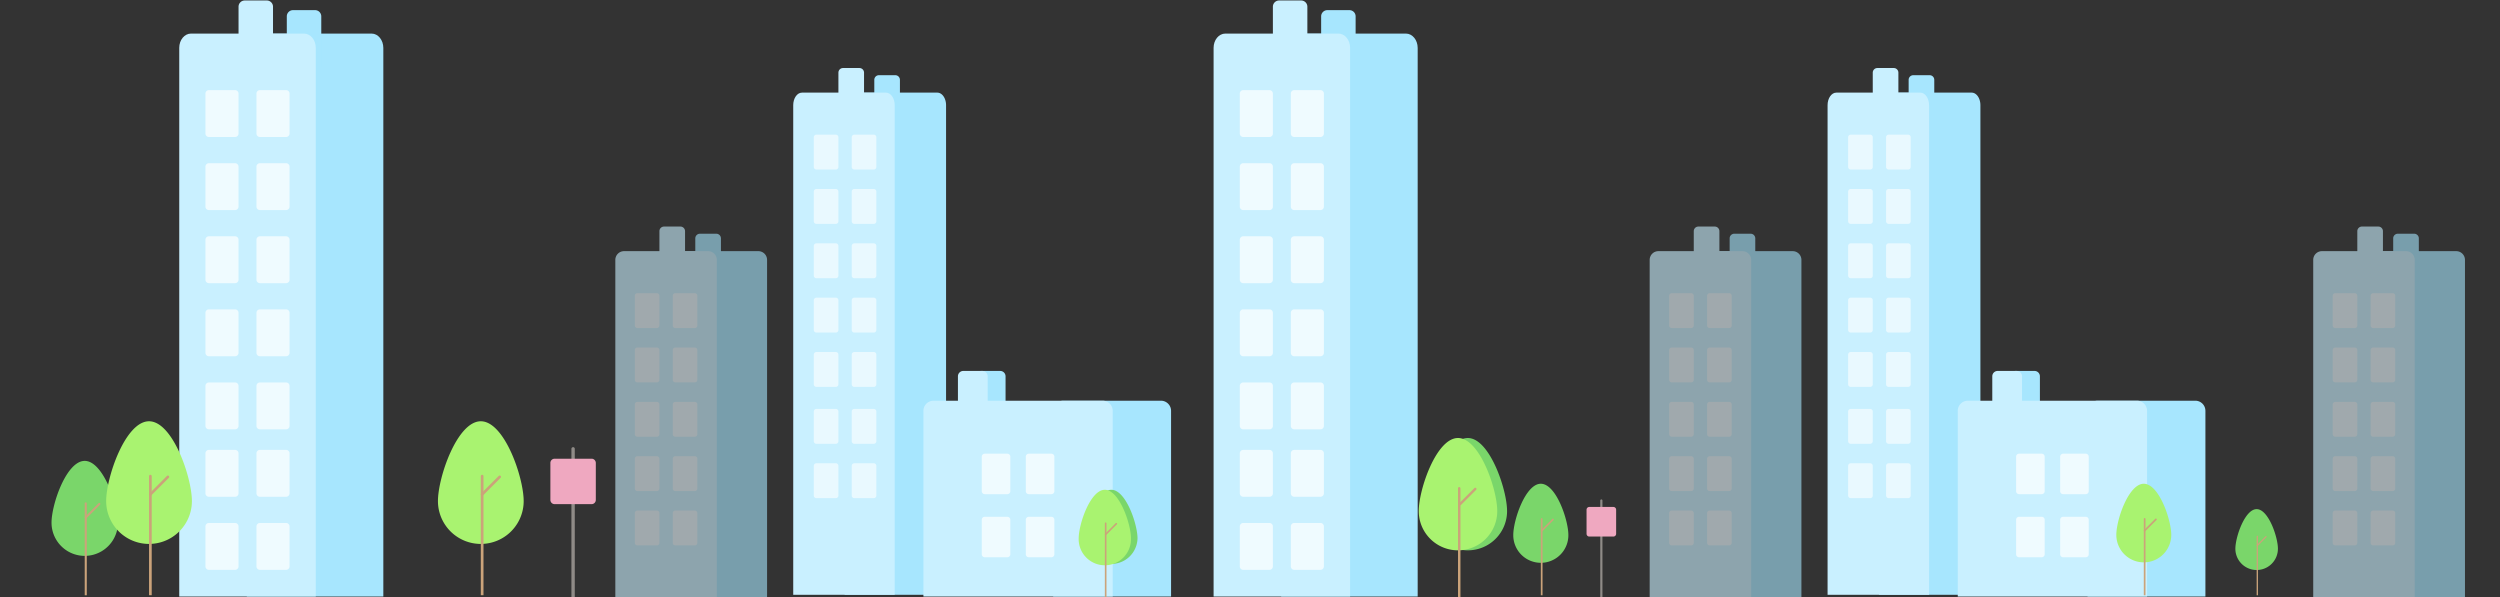 <svg xmlns="http://www.w3.org/2000/svg" width="1281" height="306" viewBox="0 0 1281 306">
  <rect x="0" y="0" width="1281" height="306" fill="#333333" stroke="none"/>
  <g id="Group_2768" data-name="Group 2768" transform="translate(-6866.366 1041)">
    <g id="Group_121" data-name="Group 121" transform="translate(6958.211 -1040.749)">
      <path id="Subtraction_2" data-name="Subtraction 2" d="M69.95,288.466H0V7.322C0,3.289,2.7,0,6.006,0H63.944c3.308,0,6,3.289,6.006,7.321V288.465Z" transform="translate(34.622 16.957)" fill="#a7e6fe"/>
      <path id="Path_274" data-name="Path 274" d="M353.883,262.5H342.578a3.183,3.183,0,0,1-3.18-3.18V233.18a3.183,3.183,0,0,1,3.18-3.18h11.305a3.183,3.183,0,0,1,3.18,3.18v26.143a3.183,3.183,0,0,1-3.18,3.18Z" transform="translate(-284.286 -225.054)" fill="#a7e6fe"/>
      <g id="Group_122" data-name="Group 122" transform="translate(0 0)">
        <path id="Subtraction_1" data-name="Subtraction 1" d="M69.95,288.466H0V7.272C0,3.267,2.7,0,6.006,0H63.944c3.308,0,6,3.267,6.006,7.272V288.465Z" transform="translate(0 16.957)" fill="#c9f0ff"/>
        <path id="Path_142" data-name="Path 142" d="M338.883,262.5H327.578a3.183,3.183,0,0,1-3.18-3.18V233.18a3.183,3.183,0,0,1,3.18-3.18h11.305a3.183,3.183,0,0,1,3.18,3.18v26.143a3.183,3.183,0,0,1-3.18,3.18Z" transform="translate(-294.016 -230)" fill="#c9f0ff"/>
        <g id="Group_135" data-name="Group 135" opacity="0.7">
          <path id="Path_143" data-name="Path 143" d="M317.589,338.023H304.164a1.768,1.768,0,0,1-1.766-1.766v-20.49A1.768,1.768,0,0,1,304.164,314h13.425a1.768,1.768,0,0,1,1.766,1.766v20.49A1.768,1.768,0,0,1,317.589,338.023Z" transform="translate(-288.973 -268.073)" fill="#fff"/>
          <path id="Path_144" data-name="Path 144" d="M354.589,338.023H341.164a1.768,1.768,0,0,1-1.767-1.766v-20.49A1.768,1.768,0,0,1,341.164,314h13.425a1.768,1.768,0,0,1,1.766,1.766v20.49A1.768,1.768,0,0,1,354.589,338.023Z" transform="translate(-299.831 -268.073)" fill="#fff"/>
          <path id="Path_145" data-name="Path 145" d="M317.589,391.023H304.164a1.768,1.768,0,0,1-1.766-1.766v-20.49A1.768,1.768,0,0,1,304.164,367h13.425a1.768,1.768,0,0,1,1.766,1.766v20.49A1.768,1.768,0,0,1,317.589,391.023Z" transform="translate(-288.973 -283.625)" fill="#fff"/>
          <path id="Path_146" data-name="Path 146" d="M354.589,391.023H341.164a1.768,1.768,0,0,1-1.767-1.766v-20.49A1.768,1.768,0,0,1,341.164,367h13.425a1.768,1.768,0,0,1,1.766,1.766v20.49A1.768,1.768,0,0,1,354.589,391.023Z" transform="translate(-299.831 -283.625)" fill="#fff"/>
          <path id="Path_147" data-name="Path 147" d="M317.589,444.023H304.164a1.769,1.769,0,0,1-1.766-1.766v-20.49A1.768,1.768,0,0,1,304.164,420h13.425a1.768,1.768,0,0,1,1.766,1.766v20.49a1.768,1.768,0,0,1-1.766,1.766Z" transform="translate(-288.973 -299.177)" fill="#fff"/>
          <path id="Path_148" data-name="Path 148" d="M354.589,444.023H341.164a1.769,1.769,0,0,1-1.767-1.766v-20.49A1.768,1.768,0,0,1,341.164,420h13.425a1.768,1.768,0,0,1,1.766,1.766v20.49a1.768,1.768,0,0,1-1.766,1.766Z" transform="translate(-299.831 -299.177)" fill="#fff"/>
          <path id="Path_149" data-name="Path 149" d="M317.589,497.023H304.164a1.769,1.769,0,0,1-1.766-1.766v-20.49A1.768,1.768,0,0,1,304.164,473h13.425a1.768,1.768,0,0,1,1.766,1.766v20.49A1.768,1.768,0,0,1,317.589,497.023Z" transform="translate(-288.973 -314.729)" fill="#fff"/>
          <path id="Path_150" data-name="Path 150" d="M354.589,497.023H341.164a1.768,1.768,0,0,1-1.767-1.766v-20.49A1.768,1.768,0,0,1,341.164,473h13.425a1.768,1.768,0,0,1,1.766,1.766v20.49A1.769,1.769,0,0,1,354.589,497.023Z" transform="translate(-299.831 -314.729)" fill="#fff"/>
          <path id="Path_151" data-name="Path 151" d="M317.589,550.023H304.164a1.768,1.768,0,0,1-1.766-1.766v-20.49A1.768,1.768,0,0,1,304.164,526h13.425a1.768,1.768,0,0,1,1.766,1.766v20.49A1.768,1.768,0,0,1,317.589,550.023Z" transform="translate(-288.973 -330.281)" fill="#fff"/>
          <path id="Path_152" data-name="Path 152" d="M354.589,550.023H341.164a1.768,1.768,0,0,1-1.767-1.766v-20.49A1.768,1.768,0,0,1,341.164,526h13.425a1.768,1.768,0,0,1,1.766,1.766v20.49A1.768,1.768,0,0,1,354.589,550.023Z" transform="translate(-299.831 -330.281)" fill="#fff"/>
          <path id="Path_276" data-name="Path 276" d="M317.589,497.023H304.164a1.769,1.769,0,0,1-1.766-1.766v-20.49A1.768,1.768,0,0,1,304.164,473h13.425a1.768,1.768,0,0,1,1.766,1.766v20.49A1.768,1.768,0,0,1,317.589,497.023Z" transform="translate(-288.973 -242.729)" fill="#fff"/>
          <path id="Path_277" data-name="Path 277" d="M354.589,497.023H341.164a1.768,1.768,0,0,1-1.767-1.766v-20.49A1.768,1.768,0,0,1,341.164,473h13.425a1.768,1.768,0,0,1,1.766,1.766v20.49A1.769,1.769,0,0,1,354.589,497.023Z" transform="translate(-299.831 -242.729)" fill="#fff"/>
          <path id="Path_278" data-name="Path 278" d="M317.589,550.023H304.164a1.768,1.768,0,0,1-1.766-1.766v-20.49A1.768,1.768,0,0,1,304.164,526h13.425a1.768,1.768,0,0,1,1.766,1.766v20.49A1.768,1.768,0,0,1,317.589,550.023Z" transform="translate(-288.973 -258.281)" fill="#fff"/>
          <path id="Path_279" data-name="Path 279" d="M354.589,550.023H341.164a1.768,1.768,0,0,1-1.767-1.766v-20.49A1.768,1.768,0,0,1,341.164,526h13.425a1.768,1.768,0,0,1,1.766,1.766v20.49A1.768,1.768,0,0,1,354.589,550.023Z" transform="translate(-299.831 -258.281)" fill="#fff"/>
        </g>
      </g>
    </g>
    <g id="Group_129" data-name="Group 129" transform="translate(7181.66 -924.914)" opacity="0.6">
      <path id="Subtraction_2-2" data-name="Subtraction 2" d="M52.01,177.306H0V4.465A4.471,4.471,0,0,1,4.465,0H47.544A4.471,4.471,0,0,1,52.01,4.465v172.84Z" transform="translate(25.742 12.608)" fill="#a7e6fe"/>
      <path id="Path_274-2" data-name="Path 274" d="M350.168,254.166h-8.406A2.367,2.367,0,0,1,339.4,251.8V232.364A2.367,2.367,0,0,1,341.762,230h8.406a2.367,2.367,0,0,1,2.364,2.364V251.8a2.367,2.367,0,0,1-2.364,2.364Z" transform="translate(-298.421 -226.323)" fill="#a7e6fe"/>
      <g id="Group_122-2" data-name="Group 122" transform="translate(0 0)">
        <path id="Subtraction_1-2" data-name="Subtraction 1" d="M52.01,177.306H0V4.465A4.471,4.471,0,0,1,4.466,0H47.544A4.471,4.471,0,0,1,52.01,4.465v172.84Z" transform="translate(0 12.608)" fill="#c9f0ff"/>
        <path id="Path_142-2" data-name="Path 142" d="M335.168,254.166h-8.406A2.367,2.367,0,0,1,324.4,251.8V232.364A2.367,2.367,0,0,1,326.762,230h8.406a2.367,2.367,0,0,1,2.364,2.364V251.8a2.367,2.367,0,0,1-2.364,2.364Z" transform="translate(-301.808 -230)" fill="#c9f0ff"/>
        <g id="Group_134" data-name="Group 134" opacity="0.6">
          <path id="Path_143-2" data-name="Path 143" d="M313.693,331.862h-9.982a1.315,1.315,0,0,1-1.313-1.313V315.313A1.315,1.315,0,0,1,303.711,314h9.982a1.315,1.315,0,0,1,1.313,1.313v15.235A1.315,1.315,0,0,1,313.693,331.862Z" transform="translate(-292.417 -279.852)" fill="#fff"/>
          <path id="Path_144-2" data-name="Path 144" d="M350.693,331.862h-9.982a1.315,1.315,0,0,1-1.313-1.313V315.313A1.315,1.315,0,0,1,340.711,314h9.982a1.315,1.315,0,0,1,1.313,1.313v15.235A1.315,1.315,0,0,1,350.693,331.862Z" transform="translate(-309.979 -279.852)" fill="#fff"/>
          <path id="Path_145-2" data-name="Path 145" d="M313.693,384.862h-9.982a1.315,1.315,0,0,1-1.313-1.313V368.313A1.315,1.315,0,0,1,303.711,367h9.982a1.315,1.315,0,0,1,1.313,1.313v15.235A1.315,1.315,0,0,1,313.693,384.862Z" transform="translate(-292.417 -305.009)" fill="#fff"/>
          <path id="Path_146-2" data-name="Path 146" d="M350.693,384.862h-9.982a1.315,1.315,0,0,1-1.313-1.313V368.313A1.315,1.315,0,0,1,340.711,367h9.982a1.315,1.315,0,0,1,1.313,1.313v15.235A1.315,1.315,0,0,1,350.693,384.862Z" transform="translate(-309.979 -305.009)" fill="#fff"/>
          <path id="Path_147-2" data-name="Path 147" d="M313.693,437.862h-9.982a1.315,1.315,0,0,1-1.313-1.313V421.313A1.315,1.315,0,0,1,303.711,420h9.982a1.315,1.315,0,0,1,1.313,1.313v15.235a1.315,1.315,0,0,1-1.313,1.313Z" transform="translate(-292.417 -330.165)" fill="#fff"/>
          <path id="Path_148-2" data-name="Path 148" d="M350.693,437.862h-9.982a1.315,1.315,0,0,1-1.313-1.313V421.313A1.315,1.315,0,0,1,340.711,420h9.982a1.315,1.315,0,0,1,1.313,1.313v15.235a1.315,1.315,0,0,1-1.313,1.313Z" transform="translate(-309.979 -330.165)" fill="#fff"/>
          <path id="Path_149-2" data-name="Path 149" d="M313.693,490.862h-9.982a1.315,1.315,0,0,1-1.313-1.313V474.313A1.315,1.315,0,0,1,303.711,473h9.982a1.315,1.315,0,0,1,1.313,1.313v15.235A1.315,1.315,0,0,1,313.693,490.862Z" transform="translate(-292.417 -355.322)" fill="#fff"/>
          <path id="Path_150-2" data-name="Path 150" d="M350.693,490.862h-9.982a1.315,1.315,0,0,1-1.313-1.313V474.313A1.315,1.315,0,0,1,340.711,473h9.982a1.315,1.315,0,0,1,1.313,1.313v15.235A1.315,1.315,0,0,1,350.693,490.862Z" transform="translate(-309.979 -355.322)" fill="#fff"/>
          <path id="Path_151-2" data-name="Path 151" d="M313.693,543.862h-9.982a1.315,1.315,0,0,1-1.313-1.313V527.313A1.315,1.315,0,0,1,303.711,526h9.982a1.315,1.315,0,0,1,1.313,1.313v15.235A1.315,1.315,0,0,1,313.693,543.862Z" transform="translate(-292.417 -380.478)" fill="#fff"/>
          <path id="Path_152-2" data-name="Path 152" d="M350.693,543.862h-9.982a1.315,1.315,0,0,1-1.313-1.313V527.313A1.315,1.315,0,0,1,340.711,526h9.982a1.315,1.315,0,0,1,1.313,1.313v15.235A1.315,1.315,0,0,1,350.693,543.862Z" transform="translate(-309.979 -380.478)" fill="#fff"/>
        </g>
      </g>
    </g>
    <g id="Group_137" data-name="Group 137" transform="translate(7273.376 -1006.142)">
      <path id="Subtraction_2-3" data-name="Subtraction 2" d="M51.944,257.306H.065A9.253,9.253,0,0,1,0,256.215V6.415C0,2.881,2.006,0,4.465,0H47.544C50,0,52.007,2.881,52.009,6.415v249.8a9.256,9.256,0,0,1-.065,1.09h0Z" transform="translate(25.742 12.608)" fill="#a7e6fe"/>
      <path id="Path_274-3" data-name="Path 274" d="M350.168,254.166h-8.406A2.367,2.367,0,0,1,339.4,251.8V232.364A2.367,2.367,0,0,1,341.762,230h8.406a2.367,2.367,0,0,1,2.364,2.364V251.8a2.367,2.367,0,0,1-2.364,2.364Z" transform="translate(-298.421 -226.323)" fill="#a7e6fe"/>
      <g id="Group_122-3" data-name="Group 122" transform="translate(0 0)">
        <path id="Subtraction_1-3" data-name="Subtraction 1" d="M51.439,257.306h-52c0-.083,0-.167,0-.25V6.436C-.564,2.891,1.439,0,3.9,0H46.977c2.459,0,4.462,2.891,4.465,6.436V257.055c0,.083,0,.167,0,.249Z" transform="translate(0 12.608)" fill="#c9f0ff"/>
        <path id="Path_142-3" data-name="Path 142" d="M335.168,254.166h-8.406A2.367,2.367,0,0,1,324.4,251.8V232.364A2.367,2.367,0,0,1,326.762,230h8.406a2.367,2.367,0,0,1,2.364,2.364V251.8a2.367,2.367,0,0,1-2.364,2.364Z" transform="translate(-301.808 -230)" fill="#c9f0ff"/>
        <g id="Group_134-2" data-name="Group 134" opacity="0.6">
          <path id="Path_143-3" data-name="Path 143" d="M313.693,331.862h-9.982a1.315,1.315,0,0,1-1.313-1.313V315.313A1.315,1.315,0,0,1,303.711,314h9.982a1.315,1.315,0,0,1,1.313,1.313v15.235A1.315,1.315,0,0,1,313.693,331.862Z" transform="translate(-292.417 -279.852)" fill="#fff"/>
          <path id="Path_144-3" data-name="Path 144" d="M350.693,331.862h-9.982a1.315,1.315,0,0,1-1.313-1.313V315.313A1.315,1.315,0,0,1,340.711,314h9.982a1.315,1.315,0,0,1,1.313,1.313v15.235A1.315,1.315,0,0,1,350.693,331.862Z" transform="translate(-309.979 -279.852)" fill="#fff"/>
          <path id="Path_145-3" data-name="Path 145" d="M313.693,384.862h-9.982a1.315,1.315,0,0,1-1.313-1.313V368.313A1.315,1.315,0,0,1,303.711,367h9.982a1.315,1.315,0,0,1,1.313,1.313v15.235A1.315,1.315,0,0,1,313.693,384.862Z" transform="translate(-292.417 -305.009)" fill="#fff"/>
          <path id="Path_146-3" data-name="Path 146" d="M350.693,384.862h-9.982a1.315,1.315,0,0,1-1.313-1.313V368.313A1.315,1.315,0,0,1,340.711,367h9.982a1.315,1.315,0,0,1,1.313,1.313v15.235A1.315,1.315,0,0,1,350.693,384.862Z" transform="translate(-309.979 -305.009)" fill="#fff"/>
          <path id="Path_147-3" data-name="Path 147" d="M313.693,437.862h-9.982a1.315,1.315,0,0,1-1.313-1.313V421.313A1.315,1.315,0,0,1,303.711,420h9.982a1.315,1.315,0,0,1,1.313,1.313v15.235a1.315,1.315,0,0,1-1.313,1.313Z" transform="translate(-292.417 -330.165)" fill="#fff"/>
          <path id="Path_148-3" data-name="Path 148" d="M350.693,437.862h-9.982a1.315,1.315,0,0,1-1.313-1.313V421.313A1.315,1.315,0,0,1,340.711,420h9.982a1.315,1.315,0,0,1,1.313,1.313v15.235a1.315,1.315,0,0,1-1.313,1.313Z" transform="translate(-309.979 -330.165)" fill="#fff"/>
          <path id="Path_149-3" data-name="Path 149" d="M313.693,490.862h-9.982a1.315,1.315,0,0,1-1.313-1.313V474.313A1.315,1.315,0,0,1,303.711,473h9.982a1.315,1.315,0,0,1,1.313,1.313v15.235A1.315,1.315,0,0,1,313.693,490.862Z" transform="translate(-292.417 -355.322)" fill="#fff"/>
          <path id="Path_150-3" data-name="Path 150" d="M350.693,490.862h-9.982a1.315,1.315,0,0,1-1.313-1.313V474.313A1.315,1.315,0,0,1,340.711,473h9.982a1.315,1.315,0,0,1,1.313,1.313v15.235A1.315,1.315,0,0,1,350.693,490.862Z" transform="translate(-309.979 -355.322)" fill="#fff"/>
          <path id="Path_151-3" data-name="Path 151" d="M313.693,543.862h-9.982a1.315,1.315,0,0,1-1.313-1.313V527.313A1.315,1.315,0,0,1,303.711,526h9.982a1.315,1.315,0,0,1,1.313,1.313v15.235A1.315,1.315,0,0,1,313.693,543.862Z" transform="translate(-292.417 -380.478)" fill="#fff"/>
          <path id="Path_152-3" data-name="Path 152" d="M350.693,543.862h-9.982a1.315,1.315,0,0,1-1.313-1.313V527.313A1.315,1.315,0,0,1,340.711,526h9.982a1.315,1.315,0,0,1,1.313,1.313v15.235A1.315,1.315,0,0,1,350.693,543.862Z" transform="translate(-309.979 -380.478)" fill="#fff"/>
          <path id="Path_280" data-name="Path 280" d="M313.693,490.862h-9.982a1.315,1.315,0,0,1-1.313-1.313V474.313A1.315,1.315,0,0,1,303.711,473h9.982a1.315,1.315,0,0,1,1.313,1.313v15.235A1.315,1.315,0,0,1,313.693,490.862Z" transform="translate(-292.417 -298.322)" fill="#fff"/>
          <path id="Path_281" data-name="Path 281" d="M350.693,490.862h-9.982a1.315,1.315,0,0,1-1.313-1.313V474.313A1.315,1.315,0,0,1,340.711,473h9.982a1.315,1.315,0,0,1,1.313,1.313v15.235A1.315,1.315,0,0,1,350.693,490.862Z" transform="translate(-309.979 -298.322)" fill="#fff"/>
          <path id="Path_282" data-name="Path 282" d="M313.693,543.862h-9.982a1.315,1.315,0,0,1-1.313-1.313V527.313A1.315,1.315,0,0,1,303.711,526h9.982a1.315,1.315,0,0,1,1.313,1.313v15.235A1.315,1.315,0,0,1,313.693,543.862Z" transform="translate(-292.417 -323.478)" fill="#fff"/>
          <path id="Path_283" data-name="Path 283" d="M350.693,543.862h-9.982a1.315,1.315,0,0,1-1.313-1.313V527.313A1.315,1.315,0,0,1,340.711,526h9.982a1.315,1.315,0,0,1,1.313,1.313v15.235A1.315,1.315,0,0,1,350.693,543.862Z" transform="translate(-309.979 -323.478)" fill="#fff"/>
        </g>
      </g>
    </g>
    <g id="Group_120" data-name="Group 120" transform="translate(7339.524 -850.93)">
      <path id="Path_153" data-name="Path 153" d="M764.9,439.3h-9.761a2.748,2.748,0,0,1-2.745-2.745V423.745A2.748,2.748,0,0,1,755.143,421H764.9a2.748,2.748,0,0,1,2.745,2.745v12.811A2.748,2.748,0,0,1,764.9,439.3Z" transform="translate(-725.555 -421)" fill="#a7e6fe"/>
      <path id="Subtraction_4" data-name="Subtraction 4" d="M60.4,100.354H0V5.185A5.191,5.191,0,0,1,5.185,0H55.209A5.191,5.191,0,0,1,60.4,5.185v95.169Z" transform="translate(66.496 15.251)" fill="#a7e6fe"/>
      <path id="Subtraction_3" data-name="Subtraction 3" d="M97,100.354H0V5.185A5.191,5.191,0,0,1,5.186,0H91.813A5.192,5.192,0,0,1,97,5.185v95.169Z" transform="translate(0 15.251)" fill="#c9f0ff"/>
      <path id="Path_156" data-name="Path 156" d="M749.9,439.3h-9.761a2.748,2.748,0,0,1-2.745-2.745V423.745A2.748,2.748,0,0,1,740.143,421H749.9a2.748,2.748,0,0,1,2.745,2.745v12.811A2.748,2.748,0,0,1,749.9,439.3Z" transform="translate(-719.706 -421)" fill="#c9f0ff"/>
      <path id="Path_157" data-name="Path 157" d="M770.514,511.242H758.923a1.527,1.527,0,0,1-1.525-1.525V492.025a1.527,1.527,0,0,1,1.525-1.525h11.591a1.527,1.527,0,0,1,1.525,1.525v17.692a1.527,1.527,0,0,1-1.525,1.525Z" transform="translate(-727.505 -448.101)" fill="#fff" opacity="0.7"/>
      <path id="Path_158" data-name="Path 158" d="M807.514,511.242H795.923a1.527,1.527,0,0,1-1.525-1.525V492.025a1.527,1.527,0,0,1,1.525-1.525h11.591a1.527,1.527,0,0,1,1.525,1.525v17.692a1.527,1.527,0,0,1-1.525,1.525Z" transform="translate(-741.933 -448.101)" fill="#fff" opacity="0.7"/>
      <path id="Path_159" data-name="Path 159" d="M770.514,564.242H758.923a1.527,1.527,0,0,1-1.525-1.525V545.025a1.527,1.527,0,0,1,1.525-1.525h11.591a1.527,1.527,0,0,1,1.525,1.525v17.692a1.527,1.527,0,0,1-1.525,1.525Z" transform="translate(-727.505 -468.769)" fill="#fff" opacity="0.7"/>
      <path id="Path_160" data-name="Path 160" d="M807.514,564.242H795.923a1.527,1.527,0,0,1-1.525-1.525V545.025a1.527,1.527,0,0,1,1.525-1.525h11.591a1.527,1.527,0,0,1,1.525,1.525v17.692A1.527,1.527,0,0,1,807.514,564.242Z" transform="translate(-741.933 -468.769)" fill="#fff" opacity="0.7"/>
    </g>
    <rect id="Rectangle_124" data-name="Rectangle 124" width="1281" height="305" transform="translate(6866.366 -1041)" fill="none"/>
    <g id="Group_130" data-name="Group 130" transform="translate(248.912 -1829.169)">
      <path id="Path_170" data-name="Path 170" d="M974.825,531.214c0-12.122-9.833-40.886-21.963-40.886S930.9,519.092,930.9,531.214a21.963,21.963,0,0,0,43.927,0Z" transform="translate(5910.958 513.699)" fill="#a9f370"/>
      <g id="Group_126" data-name="Group 126" transform="translate(6863.819 1031.467)">
        <path id="Subtraction_7" data-name="Subtraction 7" d="M-6961-612.1v-61.015a.688.688,0,0,1,.687-.687.688.688,0,0,1,.687.687V-612.1H-6961Z" transform="translate(6961 673.798)" fill="#cba37a"/>
        <path id="Path_172" data-name="Path 172" d="M963.584,541.193a.686.686,0,0,1-.485-1.172l8.976-8.976a.686.686,0,1,1,.97.971l-8.976,8.976a.684.684,0,0,1-.485.2Z" transform="translate(-962.898 -530.476)" fill="#cba37a"/>
      </g>
    </g>
    <g id="Group_2756" data-name="Group 2756" transform="translate(7488.211 -1040.749)">
      <path id="Subtraction_2-4" data-name="Subtraction 2" d="M69.95,288.466H0V7.322C0,3.289,2.7,0,6.006,0H63.944c3.308,0,6,3.289,6.006,7.321V288.465Z" transform="translate(34.622 16.957)" fill="#a7e6fe"/>
      <path id="Path_274-4" data-name="Path 274" d="M353.883,262.5H342.578a3.183,3.183,0,0,1-3.18-3.18V233.18a3.183,3.183,0,0,1,3.18-3.18h11.305a3.183,3.183,0,0,1,3.18,3.18v26.143a3.183,3.183,0,0,1-3.18,3.18Z" transform="translate(-284.286 -225.054)" fill="#a7e6fe"/>
      <g id="Group_122-4" data-name="Group 122" transform="translate(0 0)">
        <path id="Subtraction_1-4" data-name="Subtraction 1" d="M69.95,288.466H0V7.272C0,3.267,2.7,0,6.006,0H63.944c3.308,0,6,3.267,6.006,7.272V288.465Z" transform="translate(0 16.957)" fill="#c9f0ff"/>
        <path id="Path_142-4" data-name="Path 142" d="M338.883,262.5H327.578a3.183,3.183,0,0,1-3.18-3.18V233.18a3.183,3.183,0,0,1,3.18-3.18h11.305a3.183,3.183,0,0,1,3.18,3.18v26.143a3.183,3.183,0,0,1-3.18,3.18Z" transform="translate(-294.016 -230)" fill="#c9f0ff"/>
        <g id="Group_135-2" data-name="Group 135" opacity="0.7">
          <path id="Path_143-4" data-name="Path 143" d="M317.589,338.023H304.164a1.768,1.768,0,0,1-1.766-1.766v-20.49A1.768,1.768,0,0,1,304.164,314h13.425a1.768,1.768,0,0,1,1.766,1.766v20.49A1.768,1.768,0,0,1,317.589,338.023Z" transform="translate(-288.973 -268.073)" fill="#fff"/>
          <path id="Path_144-4" data-name="Path 144" d="M354.589,338.023H341.164a1.768,1.768,0,0,1-1.767-1.766v-20.49A1.768,1.768,0,0,1,341.164,314h13.425a1.768,1.768,0,0,1,1.766,1.766v20.49A1.768,1.768,0,0,1,354.589,338.023Z" transform="translate(-299.831 -268.073)" fill="#fff"/>
          <path id="Path_145-4" data-name="Path 145" d="M317.589,391.023H304.164a1.768,1.768,0,0,1-1.766-1.766v-20.49A1.768,1.768,0,0,1,304.164,367h13.425a1.768,1.768,0,0,1,1.766,1.766v20.49A1.768,1.768,0,0,1,317.589,391.023Z" transform="translate(-288.973 -283.625)" fill="#fff"/>
          <path id="Path_146-4" data-name="Path 146" d="M354.589,391.023H341.164a1.768,1.768,0,0,1-1.767-1.766v-20.49A1.768,1.768,0,0,1,341.164,367h13.425a1.768,1.768,0,0,1,1.766,1.766v20.49A1.768,1.768,0,0,1,354.589,391.023Z" transform="translate(-299.831 -283.625)" fill="#fff"/>
          <path id="Path_147-4" data-name="Path 147" d="M317.589,444.023H304.164a1.769,1.769,0,0,1-1.766-1.766v-20.49A1.768,1.768,0,0,1,304.164,420h13.425a1.768,1.768,0,0,1,1.766,1.766v20.49a1.768,1.768,0,0,1-1.766,1.766Z" transform="translate(-288.973 -299.177)" fill="#fff"/>
          <path id="Path_148-4" data-name="Path 148" d="M354.589,444.023H341.164a1.769,1.769,0,0,1-1.767-1.766v-20.49A1.768,1.768,0,0,1,341.164,420h13.425a1.768,1.768,0,0,1,1.766,1.766v20.49a1.768,1.768,0,0,1-1.766,1.766Z" transform="translate(-299.831 -299.177)" fill="#fff"/>
          <path id="Path_149-4" data-name="Path 149" d="M317.589,497.023H304.164a1.769,1.769,0,0,1-1.766-1.766v-20.49A1.768,1.768,0,0,1,304.164,473h13.425a1.768,1.768,0,0,1,1.766,1.766v20.49A1.768,1.768,0,0,1,317.589,497.023Z" transform="translate(-288.973 -314.729)" fill="#fff"/>
          <path id="Path_150-4" data-name="Path 150" d="M354.589,497.023H341.164a1.768,1.768,0,0,1-1.767-1.766v-20.49A1.768,1.768,0,0,1,341.164,473h13.425a1.768,1.768,0,0,1,1.766,1.766v20.49A1.769,1.769,0,0,1,354.589,497.023Z" transform="translate(-299.831 -314.729)" fill="#fff"/>
          <path id="Path_151-4" data-name="Path 151" d="M317.589,550.023H304.164a1.768,1.768,0,0,1-1.766-1.766v-20.49A1.768,1.768,0,0,1,304.164,526h13.425a1.768,1.768,0,0,1,1.766,1.766v20.49A1.768,1.768,0,0,1,317.589,550.023Z" transform="translate(-288.973 -330.281)" fill="#fff"/>
          <path id="Path_152-4" data-name="Path 152" d="M354.589,550.023H341.164a1.768,1.768,0,0,1-1.767-1.766v-20.49A1.768,1.768,0,0,1,341.164,526h13.425a1.768,1.768,0,0,1,1.766,1.766v20.49A1.768,1.768,0,0,1,354.589,550.023Z" transform="translate(-299.831 -330.281)" fill="#fff"/>
          <path id="Path_276-2" data-name="Path 276" d="M317.589,497.023H304.164a1.769,1.769,0,0,1-1.766-1.766v-20.49A1.768,1.768,0,0,1,304.164,473h13.425a1.768,1.768,0,0,1,1.766,1.766v20.49A1.768,1.768,0,0,1,317.589,497.023Z" transform="translate(-288.973 -242.729)" fill="#fff"/>
          <path id="Path_277-2" data-name="Path 277" d="M354.589,497.023H341.164a1.768,1.768,0,0,1-1.767-1.766v-20.49A1.768,1.768,0,0,1,341.164,473h13.425a1.768,1.768,0,0,1,1.766,1.766v20.49A1.769,1.769,0,0,1,354.589,497.023Z" transform="translate(-299.831 -242.729)" fill="#fff"/>
          <path id="Path_278-2" data-name="Path 278" d="M317.589,550.023H304.164a1.768,1.768,0,0,1-1.766-1.766v-20.49A1.768,1.768,0,0,1,304.164,526h13.425a1.768,1.768,0,0,1,1.766,1.766v20.49A1.768,1.768,0,0,1,317.589,550.023Z" transform="translate(-288.973 -258.281)" fill="#fff"/>
          <path id="Path_279-2" data-name="Path 279" d="M354.589,550.023H341.164a1.768,1.768,0,0,1-1.767-1.766v-20.49A1.768,1.768,0,0,1,341.164,526h13.425a1.768,1.768,0,0,1,1.766,1.766v20.49A1.768,1.768,0,0,1,354.589,550.023Z" transform="translate(-299.831 -258.281)" fill="#fff"/>
        </g>
      </g>
    </g>
    <g id="Group_2757" data-name="Group 2757" transform="translate(7711.66 -924.914)" opacity="0.6">
      <path id="Subtraction_2-5" data-name="Subtraction 2" d="M52.01,177.306H0V4.465A4.471,4.471,0,0,1,4.465,0H47.544A4.471,4.471,0,0,1,52.01,4.465v172.84Z" transform="translate(25.742 12.608)" fill="#a7e6fe"/>
      <path id="Path_274-5" data-name="Path 274" d="M350.168,254.166h-8.406A2.367,2.367,0,0,1,339.4,251.8V232.364A2.367,2.367,0,0,1,341.762,230h8.406a2.367,2.367,0,0,1,2.364,2.364V251.8a2.367,2.367,0,0,1-2.364,2.364Z" transform="translate(-298.421 -226.323)" fill="#a7e6fe"/>
      <g id="Group_122-5" data-name="Group 122" transform="translate(0 0)">
        <path id="Subtraction_1-5" data-name="Subtraction 1" d="M52.01,177.306H0V4.465A4.471,4.471,0,0,1,4.466,0H47.544A4.471,4.471,0,0,1,52.01,4.465v172.84Z" transform="translate(0 12.608)" fill="#c9f0ff"/>
        <path id="Path_142-5" data-name="Path 142" d="M335.168,254.166h-8.406A2.367,2.367,0,0,1,324.4,251.8V232.364A2.367,2.367,0,0,1,326.762,230h8.406a2.367,2.367,0,0,1,2.364,2.364V251.8a2.367,2.367,0,0,1-2.364,2.364Z" transform="translate(-301.808 -230)" fill="#c9f0ff"/>
        <g id="Group_134-3" data-name="Group 134" opacity="0.6">
          <path id="Path_143-5" data-name="Path 143" d="M313.693,331.862h-9.982a1.315,1.315,0,0,1-1.313-1.313V315.313A1.315,1.315,0,0,1,303.711,314h9.982a1.315,1.315,0,0,1,1.313,1.313v15.235A1.315,1.315,0,0,1,313.693,331.862Z" transform="translate(-292.417 -279.852)" fill="#fff"/>
          <path id="Path_144-5" data-name="Path 144" d="M350.693,331.862h-9.982a1.315,1.315,0,0,1-1.313-1.313V315.313A1.315,1.315,0,0,1,340.711,314h9.982a1.315,1.315,0,0,1,1.313,1.313v15.235A1.315,1.315,0,0,1,350.693,331.862Z" transform="translate(-309.979 -279.852)" fill="#fff"/>
          <path id="Path_145-5" data-name="Path 145" d="M313.693,384.862h-9.982a1.315,1.315,0,0,1-1.313-1.313V368.313A1.315,1.315,0,0,1,303.711,367h9.982a1.315,1.315,0,0,1,1.313,1.313v15.235A1.315,1.315,0,0,1,313.693,384.862Z" transform="translate(-292.417 -305.009)" fill="#fff"/>
          <path id="Path_146-5" data-name="Path 146" d="M350.693,384.862h-9.982a1.315,1.315,0,0,1-1.313-1.313V368.313A1.315,1.315,0,0,1,340.711,367h9.982a1.315,1.315,0,0,1,1.313,1.313v15.235A1.315,1.315,0,0,1,350.693,384.862Z" transform="translate(-309.979 -305.009)" fill="#fff"/>
          <path id="Path_147-5" data-name="Path 147" d="M313.693,437.862h-9.982a1.315,1.315,0,0,1-1.313-1.313V421.313A1.315,1.315,0,0,1,303.711,420h9.982a1.315,1.315,0,0,1,1.313,1.313v15.235a1.315,1.315,0,0,1-1.313,1.313Z" transform="translate(-292.417 -330.165)" fill="#fff"/>
          <path id="Path_148-5" data-name="Path 148" d="M350.693,437.862h-9.982a1.315,1.315,0,0,1-1.313-1.313V421.313A1.315,1.315,0,0,1,340.711,420h9.982a1.315,1.315,0,0,1,1.313,1.313v15.235a1.315,1.315,0,0,1-1.313,1.313Z" transform="translate(-309.979 -330.165)" fill="#fff"/>
          <path id="Path_149-5" data-name="Path 149" d="M313.693,490.862h-9.982a1.315,1.315,0,0,1-1.313-1.313V474.313A1.315,1.315,0,0,1,303.711,473h9.982a1.315,1.315,0,0,1,1.313,1.313v15.235A1.315,1.315,0,0,1,313.693,490.862Z" transform="translate(-292.417 -355.322)" fill="#fff"/>
          <path id="Path_150-5" data-name="Path 150" d="M350.693,490.862h-9.982a1.315,1.315,0,0,1-1.313-1.313V474.313A1.315,1.315,0,0,1,340.711,473h9.982a1.315,1.315,0,0,1,1.313,1.313v15.235A1.315,1.315,0,0,1,350.693,490.862Z" transform="translate(-309.979 -355.322)" fill="#fff"/>
          <path id="Path_151-5" data-name="Path 151" d="M313.693,543.862h-9.982a1.315,1.315,0,0,1-1.313-1.313V527.313A1.315,1.315,0,0,1,303.711,526h9.982a1.315,1.315,0,0,1,1.313,1.313v15.235A1.315,1.315,0,0,1,313.693,543.862Z" transform="translate(-292.417 -380.478)" fill="#fff"/>
          <path id="Path_152-5" data-name="Path 152" d="M350.693,543.862h-9.982a1.315,1.315,0,0,1-1.313-1.313V527.313A1.315,1.315,0,0,1,340.711,526h9.982a1.315,1.315,0,0,1,1.313,1.313v15.235A1.315,1.315,0,0,1,350.693,543.862Z" transform="translate(-309.979 -380.478)" fill="#fff"/>
        </g>
      </g>
    </g>
    <g id="Group_2758" data-name="Group 2758" transform="translate(7803.376 -1006.142)">
      <path id="Subtraction_2-6" data-name="Subtraction 2" d="M51.944,257.306H.065A9.253,9.253,0,0,1,0,256.215V6.415C0,2.881,2.006,0,4.465,0H47.544C50,0,52.007,2.881,52.009,6.415v249.8a9.256,9.256,0,0,1-.065,1.09h0Z" transform="translate(25.742 12.608)" fill="#a7e6fe"/>
      <path id="Path_274-6" data-name="Path 274" d="M350.168,254.166h-8.406A2.367,2.367,0,0,1,339.4,251.8V232.364A2.367,2.367,0,0,1,341.762,230h8.406a2.367,2.367,0,0,1,2.364,2.364V251.8a2.367,2.367,0,0,1-2.364,2.364Z" transform="translate(-298.421 -226.323)" fill="#a7e6fe"/>
      <g id="Group_122-6" data-name="Group 122" transform="translate(0 0)">
        <path id="Subtraction_1-6" data-name="Subtraction 1" d="M51.439,257.306h-52c0-.083,0-.167,0-.25V6.436C-.564,2.891,1.439,0,3.9,0H46.977c2.459,0,4.462,2.891,4.465,6.436V257.055c0,.083,0,.167,0,.249Z" transform="translate(0 12.608)" fill="#c9f0ff"/>
        <path id="Path_142-6" data-name="Path 142" d="M335.168,254.166h-8.406A2.367,2.367,0,0,1,324.4,251.8V232.364A2.367,2.367,0,0,1,326.762,230h8.406a2.367,2.367,0,0,1,2.364,2.364V251.8a2.367,2.367,0,0,1-2.364,2.364Z" transform="translate(-301.808 -230)" fill="#c9f0ff"/>
        <g id="Group_134-4" data-name="Group 134" opacity="0.6">
          <path id="Path_143-6" data-name="Path 143" d="M313.693,331.862h-9.982a1.315,1.315,0,0,1-1.313-1.313V315.313A1.315,1.315,0,0,1,303.711,314h9.982a1.315,1.315,0,0,1,1.313,1.313v15.235A1.315,1.315,0,0,1,313.693,331.862Z" transform="translate(-292.417 -279.852)" fill="#fff"/>
          <path id="Path_144-6" data-name="Path 144" d="M350.693,331.862h-9.982a1.315,1.315,0,0,1-1.313-1.313V315.313A1.315,1.315,0,0,1,340.711,314h9.982a1.315,1.315,0,0,1,1.313,1.313v15.235A1.315,1.315,0,0,1,350.693,331.862Z" transform="translate(-309.979 -279.852)" fill="#fff"/>
          <path id="Path_145-6" data-name="Path 145" d="M313.693,384.862h-9.982a1.315,1.315,0,0,1-1.313-1.313V368.313A1.315,1.315,0,0,1,303.711,367h9.982a1.315,1.315,0,0,1,1.313,1.313v15.235A1.315,1.315,0,0,1,313.693,384.862Z" transform="translate(-292.417 -305.009)" fill="#fff"/>
          <path id="Path_146-6" data-name="Path 146" d="M350.693,384.862h-9.982a1.315,1.315,0,0,1-1.313-1.313V368.313A1.315,1.315,0,0,1,340.711,367h9.982a1.315,1.315,0,0,1,1.313,1.313v15.235A1.315,1.315,0,0,1,350.693,384.862Z" transform="translate(-309.979 -305.009)" fill="#fff"/>
          <path id="Path_147-6" data-name="Path 147" d="M313.693,437.862h-9.982a1.315,1.315,0,0,1-1.313-1.313V421.313A1.315,1.315,0,0,1,303.711,420h9.982a1.315,1.315,0,0,1,1.313,1.313v15.235a1.315,1.315,0,0,1-1.313,1.313Z" transform="translate(-292.417 -330.165)" fill="#fff"/>
          <path id="Path_148-6" data-name="Path 148" d="M350.693,437.862h-9.982a1.315,1.315,0,0,1-1.313-1.313V421.313A1.315,1.315,0,0,1,340.711,420h9.982a1.315,1.315,0,0,1,1.313,1.313v15.235a1.315,1.315,0,0,1-1.313,1.313Z" transform="translate(-309.979 -330.165)" fill="#fff"/>
          <path id="Path_149-6" data-name="Path 149" d="M313.693,490.862h-9.982a1.315,1.315,0,0,1-1.313-1.313V474.313A1.315,1.315,0,0,1,303.711,473h9.982a1.315,1.315,0,0,1,1.313,1.313v15.235A1.315,1.315,0,0,1,313.693,490.862Z" transform="translate(-292.417 -355.322)" fill="#fff"/>
          <path id="Path_150-6" data-name="Path 150" d="M350.693,490.862h-9.982a1.315,1.315,0,0,1-1.313-1.313V474.313A1.315,1.315,0,0,1,340.711,473h9.982a1.315,1.315,0,0,1,1.313,1.313v15.235A1.315,1.315,0,0,1,350.693,490.862Z" transform="translate(-309.979 -355.322)" fill="#fff"/>
          <path id="Path_151-6" data-name="Path 151" d="M313.693,543.862h-9.982a1.315,1.315,0,0,1-1.313-1.313V527.313A1.315,1.315,0,0,1,303.711,526h9.982a1.315,1.315,0,0,1,1.313,1.313v15.235A1.315,1.315,0,0,1,313.693,543.862Z" transform="translate(-292.417 -380.478)" fill="#fff"/>
          <path id="Path_152-6" data-name="Path 152" d="M350.693,543.862h-9.982a1.315,1.315,0,0,1-1.313-1.313V527.313A1.315,1.315,0,0,1,340.711,526h9.982a1.315,1.315,0,0,1,1.313,1.313v15.235A1.315,1.315,0,0,1,350.693,543.862Z" transform="translate(-309.979 -380.478)" fill="#fff"/>
          <path id="Path_280-2" data-name="Path 280" d="M313.693,490.862h-9.982a1.315,1.315,0,0,1-1.313-1.313V474.313A1.315,1.315,0,0,1,303.711,473h9.982a1.315,1.315,0,0,1,1.313,1.313v15.235A1.315,1.315,0,0,1,313.693,490.862Z" transform="translate(-292.417 -298.322)" fill="#fff"/>
          <path id="Path_281-2" data-name="Path 281" d="M350.693,490.862h-9.982a1.315,1.315,0,0,1-1.313-1.313V474.313A1.315,1.315,0,0,1,340.711,473h9.982a1.315,1.315,0,0,1,1.313,1.313v15.235A1.315,1.315,0,0,1,350.693,490.862Z" transform="translate(-309.979 -298.322)" fill="#fff"/>
          <path id="Path_282-2" data-name="Path 282" d="M313.693,543.862h-9.982a1.315,1.315,0,0,1-1.313-1.313V527.313A1.315,1.315,0,0,1,303.711,526h9.982a1.315,1.315,0,0,1,1.313,1.313v15.235A1.315,1.315,0,0,1,313.693,543.862Z" transform="translate(-292.417 -323.478)" fill="#fff"/>
          <path id="Path_283-2" data-name="Path 283" d="M350.693,543.862h-9.982a1.315,1.315,0,0,1-1.313-1.313V527.313A1.315,1.315,0,0,1,340.711,526h9.982a1.315,1.315,0,0,1,1.313,1.313v15.235A1.315,1.315,0,0,1,350.693,543.862Z" transform="translate(-309.979 -323.478)" fill="#fff"/>
        </g>
      </g>
    </g>
    <g id="Group_2759" data-name="Group 2759" transform="translate(7869.524 -850.93)">
      <path id="Path_153-2" data-name="Path 153" d="M764.9,439.3h-9.761a2.748,2.748,0,0,1-2.745-2.745V423.745A2.748,2.748,0,0,1,755.143,421H764.9a2.748,2.748,0,0,1,2.745,2.745v12.811A2.748,2.748,0,0,1,764.9,439.3Z" transform="translate(-725.555 -421)" fill="#a7e6fe"/>
      <path id="Subtraction_4-2" data-name="Subtraction 4" d="M60.4,100.354H0V5.185A5.191,5.191,0,0,1,5.185,0H55.209A5.191,5.191,0,0,1,60.4,5.185v95.169Z" transform="translate(66.496 15.251)" fill="#a7e6fe"/>
      <path id="Subtraction_3-2" data-name="Subtraction 3" d="M97,100.354H0V5.185A5.191,5.191,0,0,1,5.186,0H91.813A5.192,5.192,0,0,1,97,5.185v95.169Z" transform="translate(0 15.251)" fill="#c9f0ff"/>
      <path id="Path_156-2" data-name="Path 156" d="M749.9,439.3h-9.761a2.748,2.748,0,0,1-2.745-2.745V423.745A2.748,2.748,0,0,1,740.143,421H749.9a2.748,2.748,0,0,1,2.745,2.745v12.811A2.748,2.748,0,0,1,749.9,439.3Z" transform="translate(-719.706 -421)" fill="#c9f0ff"/>
      <path id="Path_157-2" data-name="Path 157" d="M770.514,511.242H758.923a1.527,1.527,0,0,1-1.525-1.525V492.025a1.527,1.527,0,0,1,1.525-1.525h11.591a1.527,1.527,0,0,1,1.525,1.525v17.692a1.527,1.527,0,0,1-1.525,1.525Z" transform="translate(-727.505 -448.101)" fill="#fff" opacity="0.7"/>
      <path id="Path_158-2" data-name="Path 158" d="M807.514,511.242H795.923a1.527,1.527,0,0,1-1.525-1.525V492.025a1.527,1.527,0,0,1,1.525-1.525h11.591a1.527,1.527,0,0,1,1.525,1.525v17.692a1.527,1.527,0,0,1-1.525,1.525Z" transform="translate(-741.933 -448.101)" fill="#fff" opacity="0.7"/>
      <path id="Path_159-2" data-name="Path 159" d="M770.514,564.242H758.923a1.527,1.527,0,0,1-1.525-1.525V545.025a1.527,1.527,0,0,1,1.525-1.525h11.591a1.527,1.527,0,0,1,1.525,1.525v17.692a1.527,1.527,0,0,1-1.525,1.525Z" transform="translate(-727.505 -468.769)" fill="#fff" opacity="0.7"/>
      <path id="Path_160-2" data-name="Path 160" d="M807.514,564.242H795.923a1.527,1.527,0,0,1-1.525-1.525V545.025a1.527,1.527,0,0,1,1.525-1.525h11.591a1.527,1.527,0,0,1,1.525,1.525v17.692A1.527,1.527,0,0,1,807.514,564.242Z" transform="translate(-741.933 -468.769)" fill="#fff" opacity="0.7"/>
    </g>
    <g id="Group_132" data-name="Group 132" transform="translate(637.059 -1417.617)">
      <path id="Path_275" data-name="Path 275" d="M254.916,521.991c0-9.387-7.615-31.663-17.009-31.663S220.9,512.6,220.9,521.991a17.009,17.009,0,0,0,34.018,0Z" transform="translate(6034.81 122.449)" fill="#7ad66a"/>
      <g id="Group_127" data-name="Group 127" transform="translate(6272.717 634.027)">
        <path id="Subtraction_9" data-name="Subtraction 9" d="M-6300-640.32v-47.059a.532.532,0,0,1,.531-.531.532.532,0,0,1,.532.531v47.059H-6300Z" transform="translate(6300 687.91)" fill="#cba37a"/>
        <path id="Path_133" data-name="Path 133" d="M253.43,538.858a.532.532,0,0,1-.376-.907L260,531a.531.531,0,0,1,.752.752l-6.951,6.951A.529.529,0,0,1,253.43,538.858Z" transform="translate(-252.898 -530.559)" fill="#cba37a"/>
      </g>
    </g>
    <g id="Group_130-2" data-name="Group 130" transform="translate(78.912 -1829.169)">
      <path id="Path_170-2" data-name="Path 170" d="M974.825,531.214c0-12.122-9.833-40.886-21.963-40.886S930.9,519.092,930.9,531.214a21.963,21.963,0,0,0,43.927,0Z" transform="translate(5910.958 513.699)" fill="#a9f370"/>
      <g id="Group_126-2" data-name="Group 126" transform="translate(6863.819 1031.467)">
        <path id="Subtraction_7-2" data-name="Subtraction 7" d="M-6961-612.1v-61.015a.688.688,0,0,1,.687-.687.688.688,0,0,1,.687.687V-612.1H-6961Z" transform="translate(6961 673.798)" fill="#cba37a"/>
        <path id="Path_172-2" data-name="Path 172" d="M963.584,541.193a.686.686,0,0,1-.485-1.172l8.976-8.976a.686.686,0,1,1,.97.971l-8.976,8.976a.684.684,0,0,1-.485.2Z" transform="translate(-962.898 -530.476)" fill="#cba37a"/>
      </g>
    </g>
    <g id="Group_2760" data-name="Group 2760" transform="translate(8011.769 -780.117)">
      <path id="Path_275-2" data-name="Path 275" d="M242.7,510.619c0-6.016-4.88-20.291-10.9-20.291s-10.9,14.275-10.9,20.291a10.9,10.9,0,1,0,21.8,0Z" transform="translate(-220.898 -490.328)" fill="#7ad66a"/>
      <g id="Group_127-2" data-name="Group 127" transform="translate(10.9 13.618)">
        <path id="Subtraction_9-2" data-name="Subtraction 9" d="M0,30.5V.341a.341.341,0,1,1,.681,0V30.5H0Z" fill="#cba37a"/>
        <path id="Path_133-2" data-name="Path 133" d="M253.239,535.98A.341.341,0,0,1,253,535.4l4.455-4.455a.341.341,0,0,1,.482.482l-4.455,4.455A.339.339,0,0,1,253.239,535.98Z" transform="translate(-252.898 -530.661)" fill="#cba37a"/>
      </g>
    </g>
    <g id="Group_2761" data-name="Group 2761" transform="translate(7950.768 -793.127)">
      <path id="Path_170-3" data-name="Path 170" d="M959.048,516.53c0-7.768-6.3-26.2-14.075-26.2S930.9,508.762,930.9,516.53a14.075,14.075,0,0,0,28.151,0Z" transform="translate(-930.898 -490.328)" fill="#a9f370"/>
      <g id="Group_126-3" data-name="Group 126" transform="translate(14.075 17.585)">
        <path id="Subtraction_7-3" data-name="Subtraction 7" d="M0,39.542V.44a.44.44,0,1,1,.88,0v39.1H0Z" fill="#cba37a"/>
        <path id="Path_172-3" data-name="Path 172" d="M963.338,537.476a.44.44,0,0,1-.311-.751l5.752-5.752a.44.44,0,1,1,.622.622l-5.752,5.752A.439.439,0,0,1,963.338,537.476Z" transform="translate(-962.898 -530.608)" fill="#cba37a"/>
      </g>
    </g>
    <g id="Group_2762" data-name="Group 2762" transform="translate(752.471 -1402.811)">
      <path id="Path_135" data-name="Path 135" d="M691.689,515.264c0-7.393-6-24.936-13.4-24.936s-13.4,17.543-13.4,24.936a13.4,13.4,0,0,0,26.791,0Z" transform="translate(6005.072 122.449)" fill="#7ad66a"/>
      <path id="Path_136" data-name="Path 136" d="M683.689,515.264c0-7.393-6-24.936-13.4-24.936s-13.4,17.543-13.4,24.936a13.4,13.4,0,1,0,26.791,0Z" transform="translate(6009.724 122.449)" fill="#a9f370"/>
      <g id="Group_125" data-name="Group 125" transform="translate(6680.017 629.512)">
        <path id="Subtraction_8" data-name="Subtraction 8" d="M-6678-659.9v-37.868a.425.425,0,0,1,.419-.43.425.425,0,0,1,.419.43V-659.9H-6678Z" transform="translate(6678 698.201)" fill="#cba37a"/>
        <path id="Path_138" data-name="Path 138" d="M689.317,537.156a.419.419,0,0,1-.3-.715l5.474-5.475a.419.419,0,0,1,.592.592l-5.474,5.474A.416.416,0,0,1,689.317,537.156Z" transform="translate(-688.898 -530.62)" fill="#cba37a"/>
      </g>
    </g>
    <g id="Group_2763" data-name="Group 2763" transform="translate(7641.769 -793.127)">
      <path id="Path_275-3" data-name="Path 275" d="M249.127,516.6c0-7.79-6.319-26.275-14.115-26.275S220.9,508.813,220.9,516.6a14.115,14.115,0,1,0,28.229,0Z" transform="translate(-220.898 -490.328)" fill="#7ad66a"/>
      <g id="Group_127-3" data-name="Group 127" transform="translate(14.115 17.634)">
        <path id="Subtraction_9-3" data-name="Subtraction 9" d="M0,39.493V.441a.441.441,0,1,1,.882,0V39.493H0Z" transform="translate(0)" fill="#cba37a"/>
        <path id="Path_133-3" data-name="Path 133" d="M253.339,537.495a.441.441,0,0,1-.312-.753l5.768-5.769a.441.441,0,0,1,.624.624l-5.768,5.769A.439.439,0,0,1,253.339,537.495Z" transform="translate(-252.898 -530.607)" fill="#cba37a"/>
      </g>
    </g>
    <g id="Group_2764" data-name="Group 2764" transform="translate(1150.073 -1429.341)">
      <path id="Path_165" data-name="Path 165" d="M468.126,527.771c0-11.1-9.005-37.443-20.114-37.443S427.9,516.67,427.9,527.771a20.114,20.114,0,1,0,40.228,0Z" transform="translate(6020.389 122.449)" fill="#7ad66a"/>
      <path id="Path_166" data-name="Path 166" d="M460.126,527.771c0-11.1-9.005-37.443-20.114-37.443S419.9,516.67,419.9,527.771a20.114,20.114,0,1,0,40.228,0Z" transform="translate(6023.36 122.449)" fill="#a9f370"/>
      <path id="Subtraction_5" data-name="Subtraction 5" d="M-15.371,15.275h-1.257V-40.532A.629.629,0,0,1-16-41.16a.629.629,0,0,1,.629.628v7.041l7.147-7.148a.625.625,0,0,1,.445-.184.625.625,0,0,1,.445.184.631.631,0,0,1,0,.889l-8.036,8.035Z" transform="translate(6480 679.066)" fill="#cba37a"/>
    </g>
    <g id="Group_2765" data-name="Group 2765" transform="translate(527.471 -1464.338)">
      <path id="Subtraction_6" data-name="Subtraction 6" d="M1.725,76.882H0V.862a.862.862,0,0,1,1.725,0Z" transform="translate(6631.688 652.456)" fill="#8f8b87"/>
      <path id="Path_173" data-name="Path 173" d="M629.52,557.278H610.552a2.157,2.157,0,0,1-2.155-2.155V536.155A2.157,2.157,0,0,1,610.552,534H629.52a2.157,2.157,0,0,1,2.155,2.155v18.967A2.157,2.157,0,0,1,629.52,557.278Z" transform="translate(6012.514 124.384)" fill="#efa8c0"/>
    </g>
    <g id="Group_2766" data-name="Group 2766" transform="translate(1058.401 -1437.553)">
      <path id="Subtraction_6-2" data-name="Subtraction 6" d="M1.124,50.1H0V.562a.562.562,0,0,1,1.124,0Z" transform="translate(6627.934 652.456)" fill="#8f8b87"/>
      <path id="Path_173-2" data-name="Path 173" d="M622.161,549.168H609.8a1.406,1.406,0,0,1-1.4-1.4V535.4a1.406,1.406,0,0,1,1.4-1.4h12.359a1.406,1.406,0,0,1,1.4,1.4v12.359A1.406,1.406,0,0,1,622.161,549.168Z" transform="translate(6012.514 122.319)" fill="#efa8c0"/>
    </g>
    <g id="Group_2767" data-name="Group 2767" transform="translate(8051.66 -924.914)" opacity="0.6">
      <path id="Subtraction_2-7" data-name="Subtraction 2" d="M52.01,177.306H0V4.465A4.471,4.471,0,0,1,4.465,0H47.544A4.471,4.471,0,0,1,52.01,4.465v172.84Z" transform="translate(25.742 12.608)" fill="#a7e6fe"/>
      <path id="Path_274-7" data-name="Path 274" d="M350.168,254.166h-8.406A2.367,2.367,0,0,1,339.4,251.8V232.364A2.367,2.367,0,0,1,341.762,230h8.406a2.367,2.367,0,0,1,2.364,2.364V251.8a2.367,2.367,0,0,1-2.364,2.364Z" transform="translate(-298.421 -226.323)" fill="#a7e6fe"/>
      <g id="Group_122-7" data-name="Group 122" transform="translate(0 0)">
        <path id="Subtraction_1-7" data-name="Subtraction 1" d="M52.01,177.306H0V4.465A4.471,4.471,0,0,1,4.466,0H47.544A4.471,4.471,0,0,1,52.01,4.465v172.84Z" transform="translate(0 12.608)" fill="#c9f0ff"/>
        <path id="Path_142-7" data-name="Path 142" d="M335.168,254.166h-8.406A2.367,2.367,0,0,1,324.4,251.8V232.364A2.367,2.367,0,0,1,326.762,230h8.406a2.367,2.367,0,0,1,2.364,2.364V251.8a2.367,2.367,0,0,1-2.364,2.364Z" transform="translate(-301.808 -230)" fill="#c9f0ff"/>
        <g id="Group_134-5" data-name="Group 134" opacity="0.6">
          <path id="Path_143-7" data-name="Path 143" d="M313.693,331.862h-9.982a1.315,1.315,0,0,1-1.313-1.313V315.313A1.315,1.315,0,0,1,303.711,314h9.982a1.315,1.315,0,0,1,1.313,1.313v15.235A1.315,1.315,0,0,1,313.693,331.862Z" transform="translate(-292.417 -279.852)" fill="#fff"/>
          <path id="Path_144-7" data-name="Path 144" d="M350.693,331.862h-9.982a1.315,1.315,0,0,1-1.313-1.313V315.313A1.315,1.315,0,0,1,340.711,314h9.982a1.315,1.315,0,0,1,1.313,1.313v15.235A1.315,1.315,0,0,1,350.693,331.862Z" transform="translate(-309.979 -279.852)" fill="#fff"/>
          <path id="Path_145-7" data-name="Path 145" d="M313.693,384.862h-9.982a1.315,1.315,0,0,1-1.313-1.313V368.313A1.315,1.315,0,0,1,303.711,367h9.982a1.315,1.315,0,0,1,1.313,1.313v15.235A1.315,1.315,0,0,1,313.693,384.862Z" transform="translate(-292.417 -305.009)" fill="#fff"/>
          <path id="Path_146-7" data-name="Path 146" d="M350.693,384.862h-9.982a1.315,1.315,0,0,1-1.313-1.313V368.313A1.315,1.315,0,0,1,340.711,367h9.982a1.315,1.315,0,0,1,1.313,1.313v15.235A1.315,1.315,0,0,1,350.693,384.862Z" transform="translate(-309.979 -305.009)" fill="#fff"/>
          <path id="Path_147-7" data-name="Path 147" d="M313.693,437.862h-9.982a1.315,1.315,0,0,1-1.313-1.313V421.313A1.315,1.315,0,0,1,303.711,420h9.982a1.315,1.315,0,0,1,1.313,1.313v15.235a1.315,1.315,0,0,1-1.313,1.313Z" transform="translate(-292.417 -330.165)" fill="#fff"/>
          <path id="Path_148-7" data-name="Path 148" d="M350.693,437.862h-9.982a1.315,1.315,0,0,1-1.313-1.313V421.313A1.315,1.315,0,0,1,340.711,420h9.982a1.315,1.315,0,0,1,1.313,1.313v15.235a1.315,1.315,0,0,1-1.313,1.313Z" transform="translate(-309.979 -330.165)" fill="#fff"/>
          <path id="Path_149-7" data-name="Path 149" d="M313.693,490.862h-9.982a1.315,1.315,0,0,1-1.313-1.313V474.313A1.315,1.315,0,0,1,303.711,473h9.982a1.315,1.315,0,0,1,1.313,1.313v15.235A1.315,1.315,0,0,1,313.693,490.862Z" transform="translate(-292.417 -355.322)" fill="#fff"/>
          <path id="Path_150-7" data-name="Path 150" d="M350.693,490.862h-9.982a1.315,1.315,0,0,1-1.313-1.313V474.313A1.315,1.315,0,0,1,340.711,473h9.982a1.315,1.315,0,0,1,1.313,1.313v15.235A1.315,1.315,0,0,1,350.693,490.862Z" transform="translate(-309.979 -355.322)" fill="#fff"/>
          <path id="Path_151-7" data-name="Path 151" d="M313.693,543.862h-9.982a1.315,1.315,0,0,1-1.313-1.313V527.313A1.315,1.315,0,0,1,303.711,526h9.982a1.315,1.315,0,0,1,1.313,1.313v15.235A1.315,1.315,0,0,1,313.693,543.862Z" transform="translate(-292.417 -380.478)" fill="#fff"/>
          <path id="Path_152-7" data-name="Path 152" d="M350.693,543.862h-9.982a1.315,1.315,0,0,1-1.313-1.313V527.313A1.315,1.315,0,0,1,340.711,526h9.982a1.315,1.315,0,0,1,1.313,1.313v15.235A1.315,1.315,0,0,1,350.693,543.862Z" transform="translate(-309.979 -380.478)" fill="#fff"/>
        </g>
      </g>
    </g>
  </g>
</svg>
